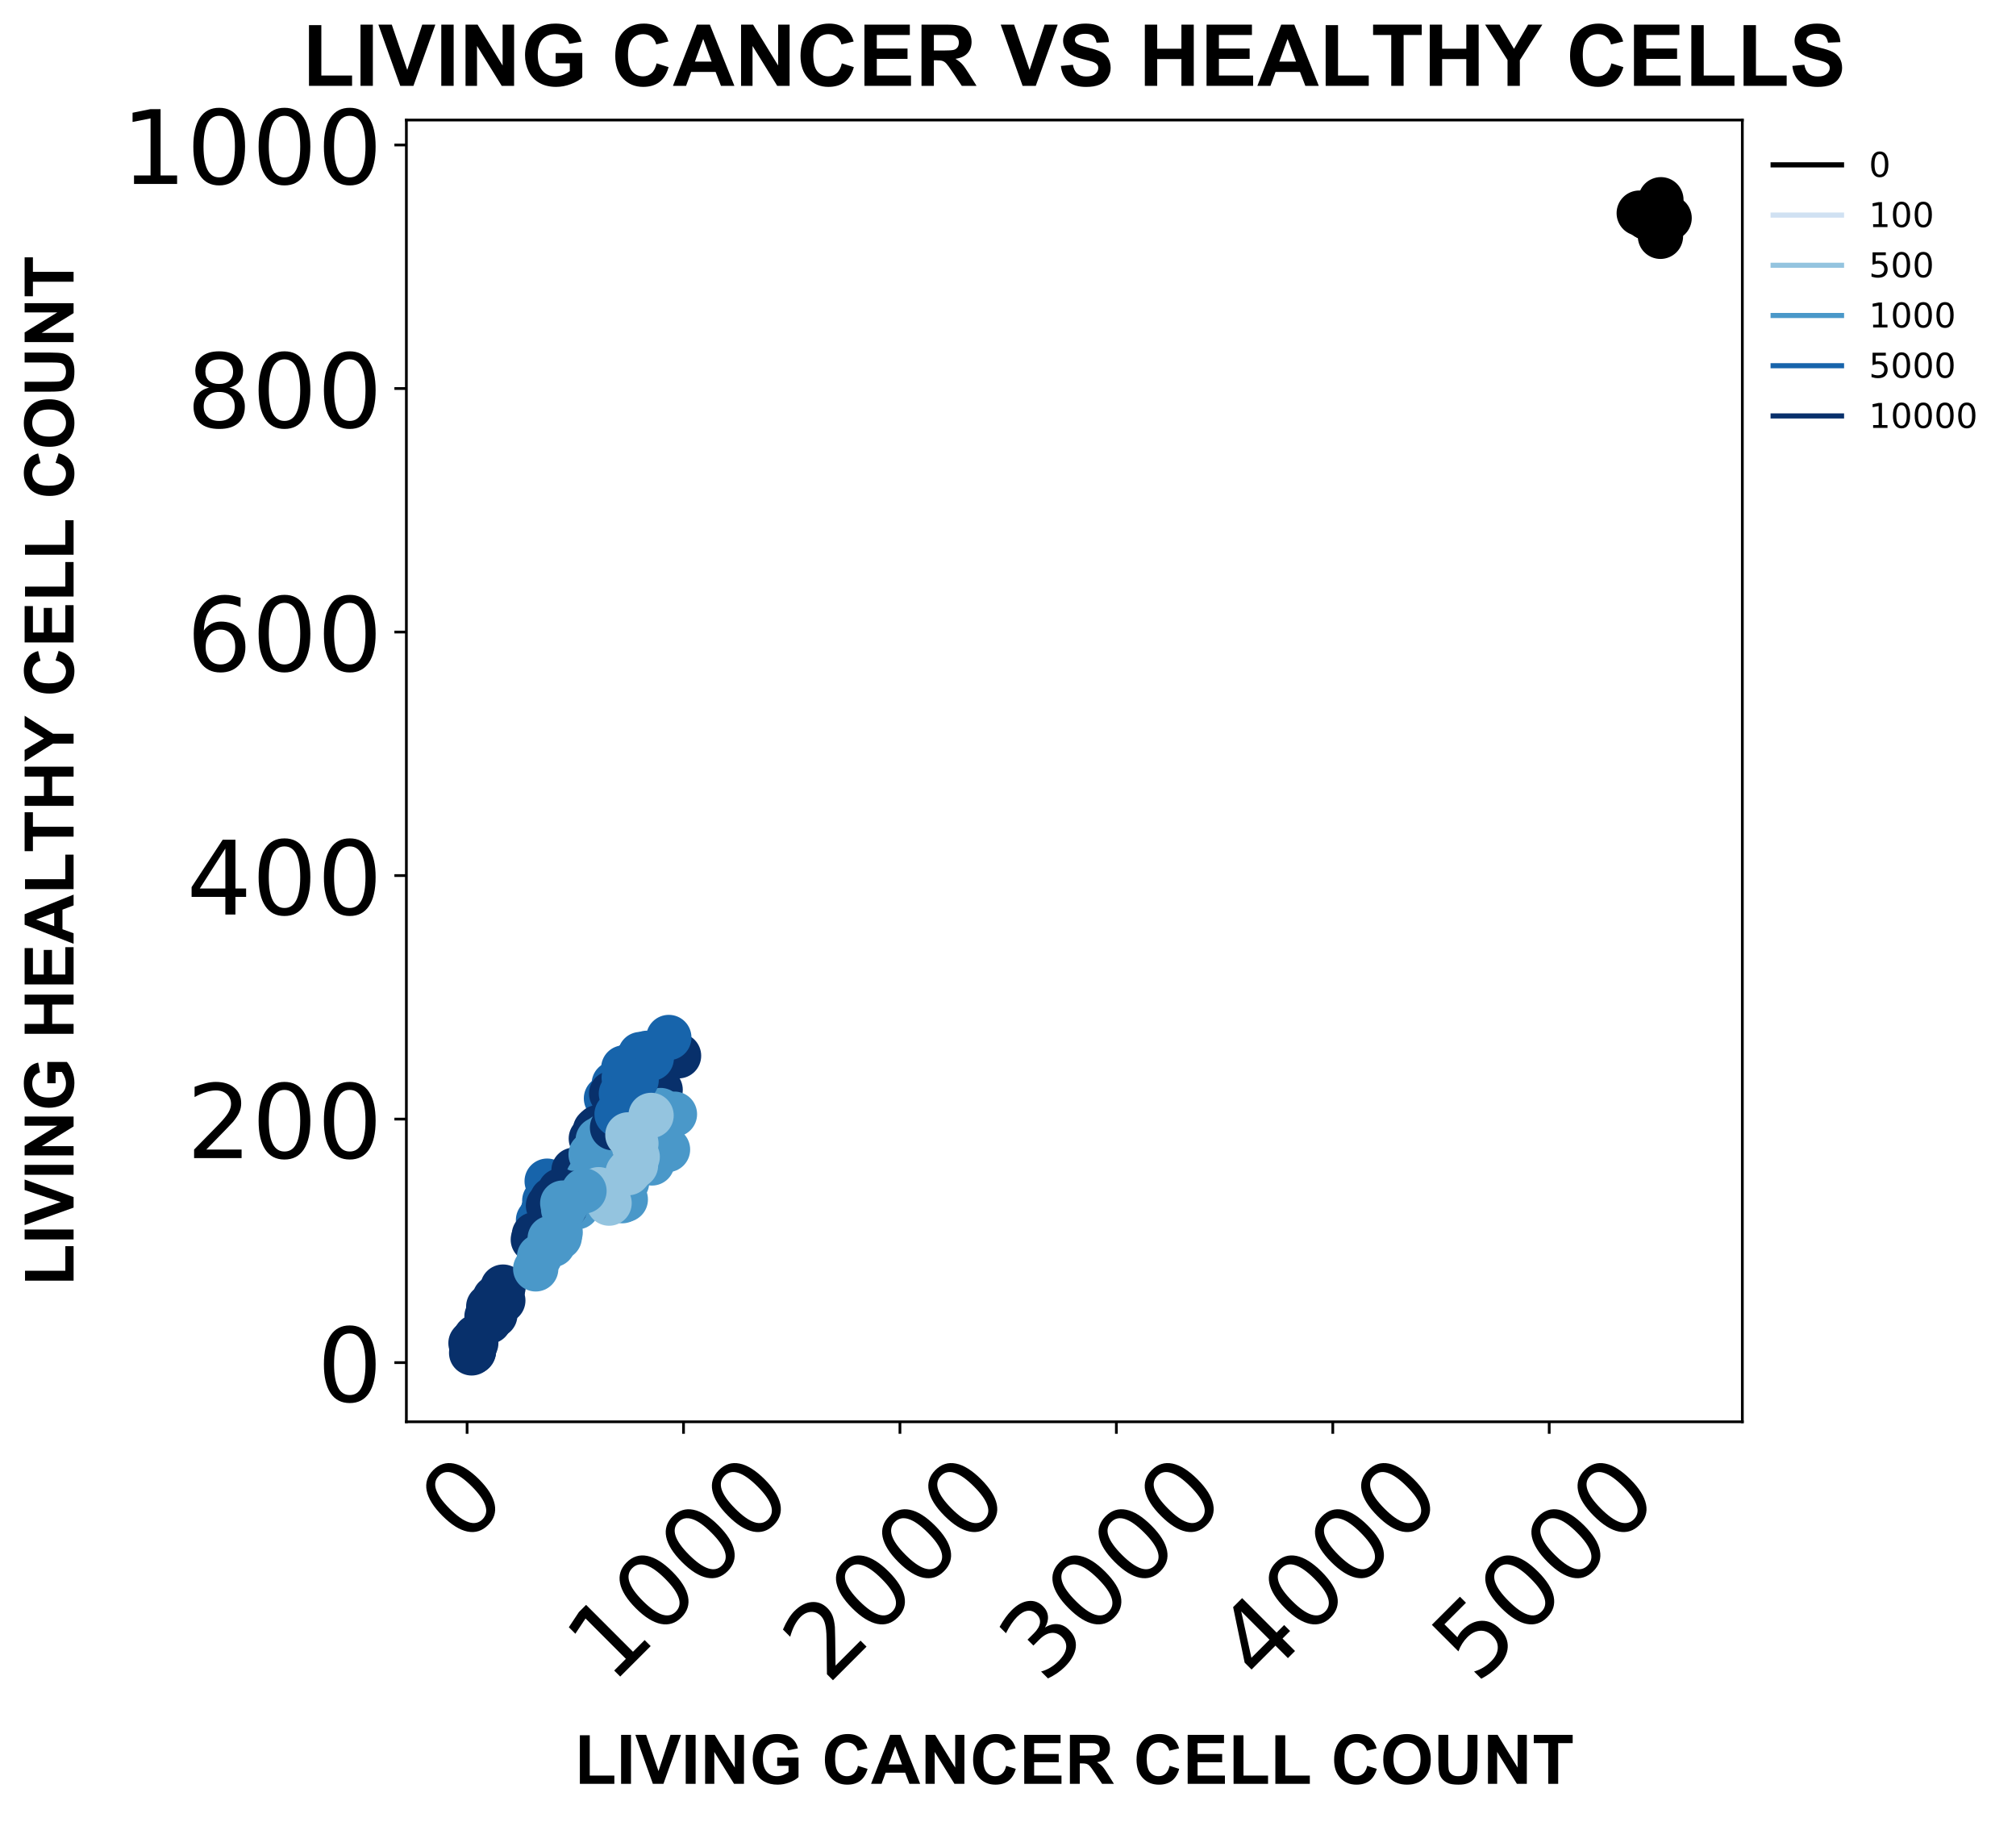 <?xml version="1.0" encoding="utf-8" standalone="no"?>
<!DOCTYPE svg PUBLIC "-//W3C//DTD SVG 1.1//EN"
  "http://www.w3.org/Graphics/SVG/1.1/DTD/svg11.dtd">
<!-- Created with matplotlib (https://matplotlib.org/) -->
<svg height="532.595pt" version="1.1" viewBox="0 0 589.425 532.595" width="589.425pt" xmlns="http://www.w3.org/2000/svg" xmlns:xlink="http://www.w3.org/1999/xlink">
 <defs>
  <style type="text/css">
*{stroke-linecap:butt;stroke-linejoin:round;}
  </style>
 </defs>
 <g id="figure_1">
  <g id="patch_1">
   <path d="M 0 532.595 
L 589.425 532.595 
L 589.425 0 
L 0 0 
z
" style="fill:#ffffff;"/>
  </g>
  <g id="axes_1">
   <g id="patch_2">
    <path d="M 118.812 415.615 
L 509.413 415.615 
L 509.413 35.095 
L 118.812 35.095 
z
" style="fill:#ffffff;"/>
   </g>
   <g id="PathCollection_1">
    <defs>
     <path d="M 0 6.124 
C 1.624 6.124 3.182 5.478 4.33 4.33 
C 5.478 3.182 6.124 1.624 6.124 0 
C 6.124 -1.624 5.478 -3.182 4.33 -4.33 
C 3.182 -5.478 1.624 -6.124 0 -6.124 
C -1.624 -6.124 -3.182 -5.478 -4.33 -4.33 
C -5.478 -3.182 -6.124 -1.624 -6.124 0 
C -6.124 1.624 -5.478 3.182 -4.33 4.33 
C -3.182 5.478 -1.624 6.124 0 6.124 
z
" id="mf0377bbc6d" style="stroke:#08306b;"/>
    </defs>
    <g clip-path="url(#pf1a3a6943f)">
     <use style="fill:#08306b;stroke:#08306b;" x="139.098" xlink:href="#mf0377bbc6d" y="392.623"/>
    </g>
   </g>
   <g id="PathCollection_2">
    <g clip-path="url(#pf1a3a6943f)">
     <use style="fill:#08306b;stroke:#08306b;" x="138.465" xlink:href="#mf0377bbc6d" y="394.403"/>
    </g>
   </g>
   <g id="PathCollection_3">
    <g clip-path="url(#pf1a3a6943f)">
     <use style="fill:#08306b;stroke:#08306b;" x="138.086" xlink:href="#mf0377bbc6d" y="394.047"/>
    </g>
   </g>
   <g id="PathCollection_4">
    <g clip-path="url(#pf1a3a6943f)">
     <use style="fill:#08306b;stroke:#08306b;" x="138.402" xlink:href="#mf0377bbc6d" y="395.115"/>
    </g>
   </g>
   <g id="PathCollection_5">
    <g clip-path="url(#pf1a3a6943f)">
     <use style="fill:#08306b;stroke:#08306b;" x="139.161" xlink:href="#mf0377bbc6d" y="390.843"/>
    </g>
   </g>
   <g id="PathCollection_6">
    <g clip-path="url(#pf1a3a6943f)">
     <use style="fill:#08306b;stroke:#08306b;" x="137.896" xlink:href="#mf0377bbc6d" y="395.471"/>
    </g>
   </g>
   <g id="PathCollection_7">
    <g clip-path="url(#pf1a3a6943f)">
     <use style="fill:#08306b;stroke:#08306b;" x="137.706" xlink:href="#mf0377bbc6d" y="392.623"/>
    </g>
   </g>
   <g id="PathCollection_8">
    <g clip-path="url(#pf1a3a6943f)">
     <use style="fill:#08306b;stroke:#08306b;" x="138.402" xlink:href="#mf0377bbc6d" y="391.911"/>
    </g>
   </g>
   <g id="PathCollection_9">
    <g clip-path="url(#pf1a3a6943f)">
     <use style="fill:#08306b;stroke:#08306b;" x="138.212" xlink:href="#mf0377bbc6d" y="395.115"/>
    </g>
   </g>
   <g id="PathCollection_10">
    <g clip-path="url(#pf1a3a6943f)">
     <use style="fill:#08306b;stroke:#08306b;" x="138.465" xlink:href="#mf0377bbc6d" y="394.759"/>
    </g>
   </g>
   <g id="PathCollection_11">
    <defs>
     <path d="M 0 6.124 
C 1.624 6.124 3.182 5.478 4.33 4.33 
C 5.478 3.182 6.124 1.624 6.124 0 
C 6.124 -1.624 5.478 -3.182 4.33 -4.33 
C 3.182 -5.478 1.624 -6.124 0 -6.124 
C -1.624 -6.124 -3.182 -5.478 -4.33 -4.33 
C -5.478 -3.182 -6.124 -1.624 -6.124 0 
C -6.124 1.624 -5.478 3.182 -4.33 4.33 
C -3.182 5.478 -1.624 6.124 0 6.124 
z
" id="m7544ec2f16" style="stroke:#1764ab;"/>
    </defs>
    <g clip-path="url(#pf1a3a6943f)">
     <use style="fill:#1764ab;stroke:#1764ab;" x="159.473" xlink:href="#m7544ec2f16" y="358.809"/>
    </g>
   </g>
   <g id="PathCollection_12">
    <g clip-path="url(#pf1a3a6943f)">
     <use style="fill:#1764ab;stroke:#1764ab;" x="158.65" xlink:href="#m7544ec2f16" y="354.537"/>
    </g>
   </g>
   <g id="PathCollection_13">
    <g clip-path="url(#pf1a3a6943f)">
     <use style="fill:#1764ab;stroke:#1764ab;" x="159.03" xlink:href="#m7544ec2f16" y="353.47"/>
    </g>
   </g>
   <g id="PathCollection_14">
    <g clip-path="url(#pf1a3a6943f)">
     <use style="fill:#1764ab;stroke:#1764ab;" x="161.118" xlink:href="#m7544ec2f16" y="346.707"/>
    </g>
   </g>
   <g id="PathCollection_15">
    <g clip-path="url(#pf1a3a6943f)">
     <use style="fill:#1764ab;stroke:#1764ab;" x="159.979" xlink:href="#m7544ec2f16" y="345.283"/>
    </g>
   </g>
   <g id="PathCollection_16">
    <g clip-path="url(#pf1a3a6943f)">
     <use style="fill:#1764ab;stroke:#1764ab;" x="158.081" xlink:href="#m7544ec2f16" y="358.453"/>
    </g>
   </g>
   <g id="PathCollection_17">
    <g clip-path="url(#pf1a3a6943f)">
     <use style="fill:#1764ab;stroke:#1764ab;" x="157.448" xlink:href="#m7544ec2f16" y="356.673"/>
    </g>
   </g>
   <g id="PathCollection_18">
    <g clip-path="url(#pf1a3a6943f)">
     <use style="fill:#1764ab;stroke:#1764ab;" x="160.802" xlink:href="#m7544ec2f16" y="351.334"/>
    </g>
   </g>
   <g id="PathCollection_19">
    <g clip-path="url(#pf1a3a6943f)">
     <use style="fill:#1764ab;stroke:#1764ab;" x="159.283" xlink:href="#m7544ec2f16" y="350.978"/>
    </g>
   </g>
   <g id="PathCollection_20">
    <g clip-path="url(#pf1a3a6943f)">
     <use style="fill:#1764ab;stroke:#1764ab;" x="158.334" xlink:href="#m7544ec2f16" y="355.605"/>
    </g>
   </g>
   <g id="PathCollection_21">
    <g clip-path="url(#pf1a3a6943f)">
     <use style="fill:#08306b;stroke:#08306b;" x="143.527" xlink:href="#mf0377bbc6d" y="384.792"/>
    </g>
   </g>
   <g id="PathCollection_22">
    <g clip-path="url(#pf1a3a6943f)">
     <use style="fill:#08306b;stroke:#08306b;" x="147.071" xlink:href="#mf0377bbc6d" y="376.25"/>
    </g>
   </g>
   <g id="PathCollection_23">
    <g clip-path="url(#pf1a3a6943f)">
     <use style="fill:#08306b;stroke:#08306b;" x="143.274" xlink:href="#mf0377bbc6d" y="384.081"/>
    </g>
   </g>
   <g id="PathCollection_24">
    <g clip-path="url(#pf1a3a6943f)">
     <use style="fill:#08306b;stroke:#08306b;" x="146.565" xlink:href="#mf0377bbc6d" y="380.165"/>
    </g>
   </g>
   <g id="PathCollection_25">
    <g clip-path="url(#pf1a3a6943f)">
     <use style="fill:#08306b;stroke:#08306b;" x="143.401" xlink:href="#mf0377bbc6d" y="381.945"/>
    </g>
   </g>
   <g id="PathCollection_26">
    <g clip-path="url(#pf1a3a6943f)">
     <use style="fill:#08306b;stroke:#08306b;" x="144.666" xlink:href="#mf0377bbc6d" y="381.233"/>
    </g>
   </g>
   <g id="PathCollection_27">
    <g clip-path="url(#pf1a3a6943f)">
     <use style="fill:#08306b;stroke:#08306b;" x="143.907" xlink:href="#mf0377bbc6d" y="381.589"/>
    </g>
   </g>
   <g id="PathCollection_28">
    <g clip-path="url(#pf1a3a6943f)">
     <use style="fill:#08306b;stroke:#08306b;" x="142.895" xlink:href="#mf0377bbc6d" y="381.945"/>
    </g>
   </g>
   <g id="PathCollection_29">
    <g clip-path="url(#pf1a3a6943f)">
     <use style="fill:#08306b;stroke:#08306b;" x="145.046" xlink:href="#mf0377bbc6d" y="382.657"/>
    </g>
   </g>
   <g id="PathCollection_30">
    <g clip-path="url(#pf1a3a6943f)">
     <use style="fill:#08306b;stroke:#08306b;" x="142.388" xlink:href="#mf0377bbc6d" y="384.792"/>
    </g>
   </g>
   <g id="PathCollection_31">
    <g clip-path="url(#pf1a3a6943f)">
     <use style="fill:#1764ab;stroke:#1764ab;" x="189.719" xlink:href="#m7544ec2f16" y="310.401"/>
    </g>
   </g>
   <g id="PathCollection_32">
    <g clip-path="url(#pf1a3a6943f)">
     <use style="fill:#1764ab;stroke:#1764ab;" x="189.15" xlink:href="#m7544ec2f16" y="307.909"/>
    </g>
   </g>
   <g id="PathCollection_33">
    <g clip-path="url(#pf1a3a6943f)">
     <use style="fill:#1764ab;stroke:#1764ab;" x="182.379" xlink:href="#m7544ec2f16" y="312.18"/>
    </g>
   </g>
   <g id="PathCollection_34">
    <g clip-path="url(#pf1a3a6943f)">
     <use style="fill:#1764ab;stroke:#1764ab;" x="184.277" xlink:href="#m7544ec2f16" y="322.503"/>
    </g>
   </g>
   <g id="PathCollection_35">
    <g clip-path="url(#pf1a3a6943f)">
     <use style="fill:#1764ab;stroke:#1764ab;" x="177.317" xlink:href="#m7544ec2f16" y="321.079"/>
    </g>
   </g>
   <g id="PathCollection_36">
    <g clip-path="url(#pf1a3a6943f)">
     <use style="fill:#1764ab;stroke:#1764ab;" x="180.86" xlink:href="#m7544ec2f16" y="322.859"/>
    </g>
   </g>
   <g id="PathCollection_37">
    <g clip-path="url(#pf1a3a6943f)">
     <use style="fill:#1764ab;stroke:#1764ab;" x="186.112" xlink:href="#m7544ec2f16" y="318.943"/>
    </g>
   </g>
   <g id="PathCollection_38">
    <g clip-path="url(#pf1a3a6943f)">
     <use style="fill:#1764ab;stroke:#1764ab;" x="184.91" xlink:href="#m7544ec2f16" y="311.113"/>
    </g>
   </g>
   <g id="PathCollection_39">
    <g clip-path="url(#pf1a3a6943f)">
     <use style="fill:#1764ab;stroke:#1764ab;" x="179.595" xlink:href="#m7544ec2f16" y="316.808"/>
    </g>
   </g>
   <g id="PathCollection_40">
    <g clip-path="url(#pf1a3a6943f)">
     <use style="fill:#1764ab;stroke:#1764ab;" x="188.58" xlink:href="#m7544ec2f16" y="312.18"/>
    </g>
   </g>
   <g id="PathCollection_41">
    <defs>
     <path d="M 0 6.124 
C 1.624 6.124 3.182 5.478 4.33 4.33 
C 5.478 3.182 6.124 1.624 6.124 0 
C 6.124 -1.624 5.478 -3.182 4.33 -4.33 
C 3.182 -5.478 1.624 -6.124 0 -6.124 
C -1.624 -6.124 -3.182 -5.478 -4.33 -4.33 
C -5.478 -3.182 -6.124 -1.624 -6.124 0 
C -6.124 1.624 -5.478 3.182 -4.33 4.33 
C -3.182 5.478 -1.624 6.124 0 6.124 
z
" id="m3b7aa96779" style="stroke:#94c4df;"/>
    </defs>
    <g clip-path="url(#pf1a3a6943f)">
     <use style="fill:#94c4df;stroke:#94c4df;" x="182.822" xlink:href="#m3b7aa96779" y="334.249"/>
    </g>
   </g>
   <g id="PathCollection_42">
    <g clip-path="url(#pf1a3a6943f)">
     <use style="fill:#94c4df;stroke:#94c4df;" x="181.873" xlink:href="#m3b7aa96779" y="336.74"/>
    </g>
   </g>
   <g id="PathCollection_43">
    <g clip-path="url(#pf1a3a6943f)">
     <use style="fill:#94c4df;stroke:#94c4df;" x="178.772" xlink:href="#m3b7aa96779" y="328.554"/>
    </g>
   </g>
   <g id="PathCollection_44">
    <g clip-path="url(#pf1a3a6943f)">
     <use style="fill:#94c4df;stroke:#94c4df;" x="173.963" xlink:href="#m3b7aa96779" y="343.147"/>
    </g>
   </g>
   <g id="PathCollection_45">
    <g clip-path="url(#pf1a3a6943f)">
     <use style="fill:#94c4df;stroke:#94c4df;" x="181.809" xlink:href="#m3b7aa96779" y="329.266"/>
    </g>
   </g>
   <g id="PathCollection_46">
    <g clip-path="url(#pf1a3a6943f)">
     <use style="fill:#94c4df;stroke:#94c4df;" x="174.533" xlink:href="#m3b7aa96779" y="343.859"/>
    </g>
   </g>
   <g id="PathCollection_47">
    <g clip-path="url(#pf1a3a6943f)">
     <use style="fill:#94c4df;stroke:#94c4df;" x="182.506" xlink:href="#m3b7aa96779" y="336.384"/>
    </g>
   </g>
   <g id="PathCollection_48">
    <g clip-path="url(#pf1a3a6943f)">
     <use style="fill:#94c4df;stroke:#94c4df;" x="181.809" xlink:href="#m3b7aa96779" y="338.52"/>
    </g>
   </g>
   <g id="PathCollection_49">
    <g clip-path="url(#pf1a3a6943f)">
     <use style="fill:#94c4df;stroke:#94c4df;" x="175.862" xlink:href="#m3b7aa96779" y="335.673"/>
    </g>
   </g>
   <g id="PathCollection_50">
    <g clip-path="url(#pf1a3a6943f)">
     <use style="fill:#94c4df;stroke:#94c4df;" x="182.189" xlink:href="#m3b7aa96779" y="325.35"/>
    </g>
   </g>
   <g id="PathCollection_51">
    <g clip-path="url(#pf1a3a6943f)">
     <use style="fill:#08306b;stroke:#08306b;" x="179.152" xlink:href="#mf0377bbc6d" y="327.486"/>
    </g>
   </g>
   <g id="PathCollection_52">
    <g clip-path="url(#pf1a3a6943f)">
     <use style="fill:#08306b;stroke:#08306b;" x="178.836" xlink:href="#mf0377bbc6d" y="319.655"/>
    </g>
   </g>
   <g id="PathCollection_53">
    <g clip-path="url(#pf1a3a6943f)">
     <use style="fill:#08306b;stroke:#08306b;" x="175.545" xlink:href="#mf0377bbc6d" y="336.384"/>
    </g>
   </g>
   <g id="PathCollection_54">
    <g clip-path="url(#pf1a3a6943f)">
     <use style="fill:#08306b;stroke:#08306b;" x="174.09" xlink:href="#mf0377bbc6d" y="330.333"/>
    </g>
   </g>
   <g id="PathCollection_55">
    <g clip-path="url(#pf1a3a6943f)">
     <use style="fill:#08306b;stroke:#08306b;" x="174.849" xlink:href="#mf0377bbc6d" y="329.622"/>
    </g>
   </g>
   <g id="PathCollection_56">
    <g clip-path="url(#pf1a3a6943f)">
     <use style="fill:#08306b;stroke:#08306b;" x="179.848" xlink:href="#mf0377bbc6d" y="323.571"/>
    </g>
   </g>
   <g id="PathCollection_57">
    <g clip-path="url(#pf1a3a6943f)">
     <use style="fill:#08306b;stroke:#08306b;" x="174.976" xlink:href="#mf0377bbc6d" y="333.893"/>
    </g>
   </g>
   <g id="PathCollection_58">
    <g clip-path="url(#pf1a3a6943f)">
     <use style="fill:#08306b;stroke:#08306b;" x="174.469" xlink:href="#mf0377bbc6d" y="336.028"/>
    </g>
   </g>
   <g id="PathCollection_59">
    <g clip-path="url(#pf1a3a6943f)">
     <use style="fill:#08306b;stroke:#08306b;" x="167.825" xlink:href="#mf0377bbc6d" y="342.079"/>
    </g>
   </g>
   <g id="PathCollection_60">
    <g clip-path="url(#pf1a3a6943f)">
     <use style="fill:#08306b;stroke:#08306b;" x="172.888" xlink:href="#mf0377bbc6d" y="332.825"/>
    </g>
   </g>
   <g id="PathCollection_61">
    <defs>
     <path d="M 0 6.124 
C 1.624 6.124 3.182 5.478 4.33 4.33 
C 5.478 3.182 6.124 1.624 6.124 0 
C 6.124 -1.624 5.478 -3.182 4.33 -4.33 
C 3.182 -5.478 1.624 -6.124 0 -6.124 
C -1.624 -6.124 -3.182 -5.478 -4.33 -4.33 
C -5.478 -3.182 -6.124 -1.624 -6.124 0 
C -6.124 1.624 -5.478 3.182 -4.33 4.33 
C -3.182 5.478 -1.624 6.124 0 6.124 
z
" id="ma06ad18a20" style="stroke:#4a98c9;"/>
    </defs>
    <g clip-path="url(#pf1a3a6943f)">
     <use style="fill:#4a98c9;stroke:#4a98c9;" x="178.139" xlink:href="#ma06ad18a20" y="340.656"/>
    </g>
   </g>
   <g id="PathCollection_62">
    <g clip-path="url(#pf1a3a6943f)">
     <use style="fill:#4a98c9;stroke:#4a98c9;" x="172.634" xlink:href="#ma06ad18a20" y="343.503"/>
    </g>
   </g>
   <g id="PathCollection_63">
    <g clip-path="url(#pf1a3a6943f)">
     <use style="fill:#4a98c9;stroke:#4a98c9;" x="172.065" xlink:href="#ma06ad18a20" y="344.215"/>
    </g>
   </g>
   <g id="PathCollection_64">
    <g clip-path="url(#pf1a3a6943f)">
     <use style="fill:#4a98c9;stroke:#4a98c9;" x="176.621" xlink:href="#ma06ad18a20" y="332.113"/>
    </g>
   </g>
   <g id="PathCollection_65">
    <g clip-path="url(#pf1a3a6943f)">
     <use style="fill:#4a98c9;stroke:#4a98c9;" x="168.711" xlink:href="#ma06ad18a20" y="352.758"/>
    </g>
   </g>
   <g id="PathCollection_66">
    <g clip-path="url(#pf1a3a6943f)">
     <use style="fill:#4a98c9;stroke:#4a98c9;" x="176.431" xlink:href="#ma06ad18a20" y="336.028"/>
    </g>
   </g>
   <g id="PathCollection_67">
    <g clip-path="url(#pf1a3a6943f)">
     <use style="fill:#4a98c9;stroke:#4a98c9;" x="174.912" xlink:href="#ma06ad18a20" y="333.181"/>
    </g>
   </g>
   <g id="PathCollection_68">
    <g clip-path="url(#pf1a3a6943f)">
     <use style="fill:#4a98c9;stroke:#4a98c9;" x="177.38" xlink:href="#ma06ad18a20" y="336.028"/>
    </g>
   </g>
   <g id="PathCollection_69">
    <g clip-path="url(#pf1a3a6943f)">
     <use style="fill:#4a98c9;stroke:#4a98c9;" x="172.824" xlink:href="#ma06ad18a20" y="337.452"/>
    </g>
   </g>
   <g id="PathCollection_70">
    <g clip-path="url(#pf1a3a6943f)">
     <use style="fill:#4a98c9;stroke:#4a98c9;" x="166.75" xlink:href="#ma06ad18a20" y="352.402"/>
    </g>
   </g>
   <g id="PathCollection_71">
    <g clip-path="url(#pf1a3a6943f)">
     <use style="fill:#08306b;stroke:#08306b;" x="189.15" xlink:href="#mf0377bbc6d" y="320.723"/>
    </g>
   </g>
   <g id="PathCollection_72">
    <g clip-path="url(#pf1a3a6943f)">
     <use style="fill:#08306b;stroke:#08306b;" x="184.594" xlink:href="#mf0377bbc6d" y="326.062"/>
    </g>
   </g>
   <g id="PathCollection_73">
    <g clip-path="url(#pf1a3a6943f)">
     <use style="fill:#08306b;stroke:#08306b;" x="185.859" xlink:href="#mf0377bbc6d" y="337.808"/>
    </g>
   </g>
   <g id="PathCollection_74">
    <g clip-path="url(#pf1a3a6943f)">
     <use style="fill:#08306b;stroke:#08306b;" x="189.846" xlink:href="#mf0377bbc6d" y="334.961"/>
    </g>
   </g>
   <g id="PathCollection_75">
    <g clip-path="url(#pf1a3a6943f)">
     <use style="fill:#08306b;stroke:#08306b;" x="182.379" xlink:href="#mf0377bbc6d" y="330.689"/>
    </g>
   </g>
   <g id="PathCollection_76">
    <g clip-path="url(#pf1a3a6943f)">
     <use style="fill:#08306b;stroke:#08306b;" x="198.388" xlink:href="#mf0377bbc6d" y="308.621"/>
    </g>
   </g>
   <g id="PathCollection_77">
    <g clip-path="url(#pf1a3a6943f)">
     <use style="fill:#08306b;stroke:#08306b;" x="193.009" xlink:href="#mf0377bbc6d" y="318.587"/>
    </g>
   </g>
   <g id="PathCollection_78">
    <g clip-path="url(#pf1a3a6943f)">
     <use style="fill:#08306b;stroke:#08306b;" x="179.089" xlink:href="#mf0377bbc6d" y="329.622"/>
    </g>
   </g>
   <g id="PathCollection_79">
    <g clip-path="url(#pf1a3a6943f)">
     <use style="fill:#08306b;stroke:#08306b;" x="185.226" xlink:href="#mf0377bbc6d" y="325.706"/>
    </g>
   </g>
   <g id="PathCollection_80">
    <g clip-path="url(#pf1a3a6943f)">
     <use style="fill:#08306b;stroke:#08306b;" x="183.581" xlink:href="#mf0377bbc6d" y="331.045"/>
    </g>
   </g>
   <g id="PathCollection_81">
    <g clip-path="url(#pf1a3a6943f)">
     <use style="fill:#4a98c9;stroke:#4a98c9;" x="191.997" xlink:href="#ma06ad18a20" y="325.706"/>
    </g>
   </g>
   <g id="PathCollection_82">
    <g clip-path="url(#pf1a3a6943f)">
     <use style="fill:#4a98c9;stroke:#4a98c9;" x="193.136" xlink:href="#ma06ad18a20" y="324.638"/>
    </g>
   </g>
   <g id="PathCollection_83">
    <g clip-path="url(#pf1a3a6943f)">
     <use style="fill:#4a98c9;stroke:#4a98c9;" x="197.186" xlink:href="#ma06ad18a20" y="325.706"/>
    </g>
   </g>
   <g id="PathCollection_84">
    <g clip-path="url(#pf1a3a6943f)">
     <use style="fill:#4a98c9;stroke:#4a98c9;" x="190.605" xlink:href="#ma06ad18a20" y="339.944"/>
    </g>
   </g>
   <g id="PathCollection_85">
    <g clip-path="url(#pf1a3a6943f)">
     <use style="fill:#4a98c9;stroke:#4a98c9;" x="183.202" xlink:href="#ma06ad18a20" y="345.639"/>
    </g>
   </g>
   <g id="PathCollection_86">
    <g clip-path="url(#pf1a3a6943f)">
     <use style="fill:#4a98c9;stroke:#4a98c9;" x="195.161" xlink:href="#ma06ad18a20" y="336.028"/>
    </g>
   </g>
   <g id="PathCollection_87">
    <g clip-path="url(#pf1a3a6943f)">
     <use style="fill:#4a98c9;stroke:#4a98c9;" x="182.822" xlink:href="#ma06ad18a20" y="350.622"/>
    </g>
   </g>
   <g id="PathCollection_88">
    <g clip-path="url(#pf1a3a6943f)">
     <use style="fill:#4a98c9;stroke:#4a98c9;" x="181.936" xlink:href="#ma06ad18a20" y="350.978"/>
    </g>
   </g>
   <g id="PathCollection_89">
    <g clip-path="url(#pf1a3a6943f)">
     <use style="fill:#4a98c9;stroke:#4a98c9;" x="187.947" xlink:href="#ma06ad18a20" y="336.74"/>
    </g>
   </g>
   <g id="PathCollection_90">
    <g clip-path="url(#pf1a3a6943f)">
     <use style="fill:#4a98c9;stroke:#4a98c9;" x="187.504" xlink:href="#ma06ad18a20" y="337.808"/>
    </g>
   </g>
   <g id="PathCollection_91">
    <g clip-path="url(#pf1a3a6943f)">
     <use style="fill:#08306b;stroke:#08306b;" x="145.552" xlink:href="#mf0377bbc6d" y="380.877"/>
    </g>
   </g>
   <g id="PathCollection_92">
    <g clip-path="url(#pf1a3a6943f)">
     <use style="fill:#08306b;stroke:#08306b;" x="147.008" xlink:href="#mf0377bbc6d" y="380.165"/>
    </g>
   </g>
   <g id="PathCollection_93">
    <g clip-path="url(#pf1a3a6943f)">
     <use style="fill:#08306b;stroke:#08306b;" x="146.881" xlink:href="#mf0377bbc6d" y="376.962"/>
    </g>
   </g>
   <g id="PathCollection_94">
    <g clip-path="url(#pf1a3a6943f)">
     <use style="fill:#08306b;stroke:#08306b;" x="143.97" xlink:href="#mf0377bbc6d" y="384.081"/>
    </g>
   </g>
   <g id="PathCollection_95">
    <g clip-path="url(#pf1a3a6943f)">
     <use style="fill:#08306b;stroke:#08306b;" x="144.73" xlink:href="#mf0377bbc6d" y="379.453"/>
    </g>
   </g>
   <g id="PathCollection_96">
    <g clip-path="url(#pf1a3a6943f)">
     <use style="fill:#08306b;stroke:#08306b;" x="144.413" xlink:href="#mf0377bbc6d" y="381.589"/>
    </g>
   </g>
   <g id="PathCollection_97">
    <g clip-path="url(#pf1a3a6943f)">
     <use style="fill:#08306b;stroke:#08306b;" x="144.666" xlink:href="#mf0377bbc6d" y="384.436"/>
    </g>
   </g>
   <g id="PathCollection_98">
    <g clip-path="url(#pf1a3a6943f)">
     <use style="fill:#08306b;stroke:#08306b;" x="144.477" xlink:href="#mf0377bbc6d" y="380.877"/>
    </g>
   </g>
   <g id="PathCollection_99">
    <g clip-path="url(#pf1a3a6943f)">
     <use style="fill:#08306b;stroke:#08306b;" x="145.805" xlink:href="#mf0377bbc6d" y="380.165"/>
    </g>
   </g>
   <g id="PathCollection_100">
    <g clip-path="url(#pf1a3a6943f)">
     <use style="fill:#08306b;stroke:#08306b;" x="142.958" xlink:href="#mf0377bbc6d" y="386.216"/>
    </g>
   </g>
   <g id="PathCollection_101">
    <g clip-path="url(#pf1a3a6943f)">
     <use style="fill:#1764ab;stroke:#1764ab;" x="195.54" xlink:href="#m7544ec2f16" y="303.282"/>
    </g>
   </g>
   <g id="PathCollection_102">
    <g clip-path="url(#pf1a3a6943f)">
     <use style="fill:#1764ab;stroke:#1764ab;" x="186.492" xlink:href="#m7544ec2f16" y="309.689"/>
    </g>
   </g>
   <g id="PathCollection_103">
    <g clip-path="url(#pf1a3a6943f)">
     <use style="fill:#1764ab;stroke:#1764ab;" x="187.251" xlink:href="#m7544ec2f16" y="308.265"/>
    </g>
   </g>
   <g id="PathCollection_104">
    <g clip-path="url(#pf1a3a6943f)">
     <use style="fill:#1764ab;stroke:#1764ab;" x="181.683" xlink:href="#m7544ec2f16" y="319.655"/>
    </g>
   </g>
   <g id="PathCollection_105">
    <g clip-path="url(#pf1a3a6943f)">
     <use style="fill:#1764ab;stroke:#1764ab;" x="185.986" xlink:href="#m7544ec2f16" y="315.74"/>
    </g>
   </g>
   <g id="PathCollection_106">
    <g clip-path="url(#pf1a3a6943f)">
     <use style="fill:#1764ab;stroke:#1764ab;" x="182.506" xlink:href="#m7544ec2f16" y="315.028"/>
    </g>
   </g>
   <g id="PathCollection_107">
    <g clip-path="url(#pf1a3a6943f)">
     <use style="fill:#1764ab;stroke:#1764ab;" x="190.415" xlink:href="#m7544ec2f16" y="309.333"/>
    </g>
   </g>
   <g id="PathCollection_108">
    <g clip-path="url(#pf1a3a6943f)">
     <use style="fill:#1764ab;stroke:#1764ab;" x="180.417" xlink:href="#m7544ec2f16" y="325.706"/>
    </g>
   </g>
   <g id="PathCollection_109">
    <g clip-path="url(#pf1a3a6943f)">
     <use style="fill:#1764ab;stroke:#1764ab;" x="183.391" xlink:href="#m7544ec2f16" y="315.74"/>
    </g>
   </g>
   <g id="PathCollection_110">
    <g clip-path="url(#pf1a3a6943f)">
     <use style="fill:#1764ab;stroke:#1764ab;" x="185.226" xlink:href="#m7544ec2f16" y="316.096"/>
    </g>
   </g>
   <g id="PathCollection_111">
    <g clip-path="url(#pf1a3a6943f)">
     <use style="fill:#94c4df;stroke:#94c4df;" x="185.796" xlink:href="#m3b7aa96779" y="340.656"/>
    </g>
   </g>
   <g id="PathCollection_112">
    <g clip-path="url(#pf1a3a6943f)">
     <use style="fill:#94c4df;stroke:#94c4df;" x="183.581" xlink:href="#m3b7aa96779" y="331.757"/>
    </g>
   </g>
   <g id="PathCollection_113">
    <g clip-path="url(#pf1a3a6943f)">
     <use style="fill:#94c4df;stroke:#94c4df;" x="186.302" xlink:href="#m3b7aa96779" y="338.164"/>
    </g>
   </g>
   <g id="PathCollection_114">
    <g clip-path="url(#pf1a3a6943f)">
     <use style="fill:#94c4df;stroke:#94c4df;" x="185.606" xlink:href="#m3b7aa96779" y="335.673"/>
    </g>
   </g>
   <g id="PathCollection_115">
    <g clip-path="url(#pf1a3a6943f)">
     <use style="fill:#94c4df;stroke:#94c4df;" x="183.644" xlink:href="#m3b7aa96779" y="342.791"/>
    </g>
   </g>
   <g id="PathCollection_116">
    <g clip-path="url(#pf1a3a6943f)">
     <use style="fill:#94c4df;stroke:#94c4df;" x="178.076" xlink:href="#m3b7aa96779" y="351.69"/>
    </g>
   </g>
   <g id="PathCollection_117">
    <g clip-path="url(#pf1a3a6943f)">
     <use style="fill:#94c4df;stroke:#94c4df;" x="185.922" xlink:href="#m3b7aa96779" y="334.249"/>
    </g>
   </g>
   <g id="PathCollection_118">
    <g clip-path="url(#pf1a3a6943f)">
     <use style="fill:#94c4df;stroke:#94c4df;" x="175.039" xlink:href="#m3b7aa96779" y="347.775"/>
    </g>
   </g>
   <g id="PathCollection_119">
    <g clip-path="url(#pf1a3a6943f)">
     <use style="fill:#94c4df;stroke:#94c4df;" x="190.352" xlink:href="#m3b7aa96779" y="326.062"/>
    </g>
   </g>
   <g id="PathCollection_120">
    <g clip-path="url(#pf1a3a6943f)">
     <use style="fill:#94c4df;stroke:#94c4df;" x="184.53" xlink:href="#m3b7aa96779" y="341.724"/>
    </g>
   </g>
   <g id="PathCollection_121">
    <g clip-path="url(#pf1a3a6943f)">
     <use style="fill:#08306b;stroke:#08306b;" x="167.129" xlink:href="#mf0377bbc6d" y="348.842"/>
    </g>
   </g>
   <g id="PathCollection_122">
    <g clip-path="url(#pf1a3a6943f)">
     <use style="fill:#08306b;stroke:#08306b;" x="165.231" xlink:href="#mf0377bbc6d" y="352.758"/>
    </g>
   </g>
   <g id="PathCollection_123">
    <g clip-path="url(#pf1a3a6943f)">
     <use style="fill:#08306b;stroke:#08306b;" x="163.776" xlink:href="#mf0377bbc6d" y="348.13"/>
    </g>
   </g>
   <g id="PathCollection_124">
    <g clip-path="url(#pf1a3a6943f)">
     <use style="fill:#08306b;stroke:#08306b;" x="161.498" xlink:href="#mf0377bbc6d" y="350.622"/>
    </g>
   </g>
   <g id="PathCollection_125">
    <g clip-path="url(#pf1a3a6943f)">
     <use style="fill:#08306b;stroke:#08306b;" x="164.535" xlink:href="#mf0377bbc6d" y="349.198"/>
    </g>
   </g>
   <g id="PathCollection_126">
    <g clip-path="url(#pf1a3a6943f)">
     <use style="fill:#08306b;stroke:#08306b;" x="160.169" xlink:href="#mf0377bbc6d" y="358.097"/>
    </g>
   </g>
   <g id="PathCollection_127">
    <g clip-path="url(#pf1a3a6943f)">
     <use style="fill:#08306b;stroke:#08306b;" x="160.359" xlink:href="#mf0377bbc6d" y="352.402"/>
    </g>
   </g>
   <g id="PathCollection_128">
    <g clip-path="url(#pf1a3a6943f)">
     <use style="fill:#08306b;stroke:#08306b;" x="155.93" xlink:href="#mf0377bbc6d" y="362.368"/>
    </g>
   </g>
   <g id="PathCollection_129">
    <g clip-path="url(#pf1a3a6943f)">
     <use style="fill:#08306b;stroke:#08306b;" x="164.092" xlink:href="#mf0377bbc6d" y="351.69"/>
    </g>
   </g>
   <g id="PathCollection_130">
    <g clip-path="url(#pf1a3a6943f)">
     <use style="fill:#08306b;stroke:#08306b;" x="156.246" xlink:href="#mf0377bbc6d" y="360.944"/>
    </g>
   </g>
   <g id="PathCollection_131">
    <g clip-path="url(#pf1a3a6943f)">
     <use style="fill:#4a98c9;stroke:#4a98c9;" x="165.801" xlink:href="#ma06ad18a20" y="351.69"/>
    </g>
   </g>
   <g id="PathCollection_132">
    <g clip-path="url(#pf1a3a6943f)">
     <use style="fill:#4a98c9;stroke:#4a98c9;" x="160.865" xlink:href="#ma06ad18a20" y="362.012"/>
    </g>
   </g>
   <g id="PathCollection_133">
    <g clip-path="url(#pf1a3a6943f)">
     <use style="fill:#4a98c9;stroke:#4a98c9;" x="170.736" xlink:href="#ma06ad18a20" y="348.13"/>
    </g>
   </g>
   <g id="PathCollection_134">
    <g clip-path="url(#pf1a3a6943f)">
     <use style="fill:#4a98c9;stroke:#4a98c9;" x="164.788" xlink:href="#ma06ad18a20" y="353.47"/>
    </g>
   </g>
   <g id="PathCollection_135">
    <g clip-path="url(#pf1a3a6943f)">
     <use style="fill:#4a98c9;stroke:#4a98c9;" x="163.523" xlink:href="#ma06ad18a20" y="361.656"/>
    </g>
   </g>
   <g id="PathCollection_136">
    <g clip-path="url(#pf1a3a6943f)">
     <use style="fill:#4a98c9;stroke:#4a98c9;" x="163.776" xlink:href="#ma06ad18a20" y="360.232"/>
    </g>
   </g>
   <g id="PathCollection_137">
    <g clip-path="url(#pf1a3a6943f)">
     <use style="fill:#4a98c9;stroke:#4a98c9;" x="164.535" xlink:href="#ma06ad18a20" y="351.69"/>
    </g>
   </g>
   <g id="PathCollection_138">
    <g clip-path="url(#pf1a3a6943f)">
     <use style="fill:#4a98c9;stroke:#4a98c9;" x="161.624" xlink:href="#ma06ad18a20" y="363.792"/>
    </g>
   </g>
   <g id="PathCollection_139">
    <g clip-path="url(#pf1a3a6943f)">
     <use style="fill:#4a98c9;stroke:#4a98c9;" x="156.626" xlink:href="#ma06ad18a20" y="370.911"/>
    </g>
   </g>
   <g id="PathCollection_140">
    <g clip-path="url(#pf1a3a6943f)">
     <use style="fill:#4a98c9;stroke:#4a98c9;" x="157.765" xlink:href="#ma06ad18a20" y="367.351"/>
    </g>
   </g>
   <g id="PathCollection_141">
    <defs>
     <path d="M 0 6.124 
C 1.624 6.124 3.182 5.478 4.33 4.33 
C 5.478 3.182 6.124 1.624 6.124 0 
C 6.124 -1.624 5.478 -3.182 4.33 -4.33 
C 3.182 -5.478 1.624 -6.124 0 -6.124 
C -1.624 -6.124 -3.182 -5.478 -4.33 -4.33 
C -5.478 -3.182 -6.124 -1.624 -6.124 0 
C -6.124 1.624 -5.478 3.182 -4.33 4.33 
C -3.182 5.478 -1.624 6.124 0 6.124 
z
" id="ma84718d310" style="stroke:#000000;"/>
    </defs>
    <g clip-path="url(#pf1a3a6943f)">
     <use style="stroke:#000000;" x="488.003" xlink:href="#ma84718d310" y="63.734"/>
    </g>
   </g>
   <g id="PathCollection_142">
    <g clip-path="url(#pf1a3a6943f)">
     <use style="stroke:#000000;" x="479.271" xlink:href="#ma84718d310" y="62.31"/>
    </g>
   </g>
   <g id="PathCollection_143">
    <g clip-path="url(#pf1a3a6943f)">
     <use style="stroke:#000000;" x="485.598" xlink:href="#ma84718d310" y="58.394"/>
    </g>
   </g>
   <g id="PathCollection_144">
    <g clip-path="url(#pf1a3a6943f)">
     <use style="stroke:#000000;" x="481.865" xlink:href="#ma84718d310" y="63.734"/>
    </g>
   </g>
   <g id="PathCollection_145">
    <g clip-path="url(#pf1a3a6943f)">
     <use style="stroke:#000000;" x="484.586" xlink:href="#ma84718d310" y="62.666"/>
    </g>
   </g>
   <g id="PathCollection_146">
    <g clip-path="url(#pf1a3a6943f)">
     <use style="stroke:#000000;" x="485.472" xlink:href="#ma84718d310" y="69.073"/>
    </g>
   </g>
   <g id="PathCollection_147">
    <g clip-path="url(#pf1a3a6943f)">
     <use style="stroke:#000000;" x="481.928" xlink:href="#ma84718d310" y="63.022"/>
    </g>
   </g>
   <g id="PathCollection_148">
    <g clip-path="url(#pf1a3a6943f)">
     <use style="stroke:#000000;" x="481.232" xlink:href="#ma84718d310" y="63.378"/>
    </g>
   </g>
   <g id="PathCollection_149">
    <g clip-path="url(#pf1a3a6943f)">
     <use style="stroke:#000000;" x="483.257" xlink:href="#ma84718d310" y="62.31"/>
    </g>
   </g>
   <g id="PathCollection_150">
    <g clip-path="url(#pf1a3a6943f)">
     <use style="stroke:#000000;" x="481.612" xlink:href="#ma84718d310" y="63.022"/>
    </g>
   </g>
   <g id="matplotlib.axis_1">
    <g id="xtick_1">
     <g id="line2d_1">
      <defs>
       <path d="M 0 0 
L 0 3.5 
" id="mfdee1a9fbb" style="stroke:#000000;stroke-width:0.8;"/>
      </defs>
      <g>
       <use style="stroke:#000000;stroke-width:0.8;" x="136.567" xlink:href="#mfdee1a9fbb" y="415.615"/>
      </g>
     </g>
     <g id="text_1">
      <!-- 0 -->
      <defs>
       <path d="M 31.781 66.406 
Q 24.172 66.406 20.328 58.906 
Q 16.5 51.422 16.5 36.375 
Q 16.5 21.391 20.328 13.891 
Q 24.172 6.391 31.781 6.391 
Q 39.453 6.391 43.281 13.891 
Q 47.125 21.391 47.125 36.375 
Q 47.125 51.422 43.281 58.906 
Q 39.453 66.406 31.781 66.406 
z
M 31.781 74.219 
Q 44.047 74.219 50.516 64.516 
Q 56.984 54.828 56.984 36.375 
Q 56.984 17.969 50.516 8.266 
Q 44.047 -1.422 31.781 -1.422 
Q 19.531 -1.422 13.062 8.266 
Q 6.594 17.969 6.594 36.375 
Q 6.594 54.828 13.062 64.516 
Q 19.531 74.219 31.781 74.219 
z
" id="DejaVuSans-48"/>
      </defs>
      <g transform="translate(135.672 452.23)rotate(-45)scale(0.3 -0.3)">
       <use xlink:href="#DejaVuSans-48"/>
      </g>
     </g>
    </g>
    <g id="xtick_2">
     <g id="line2d_2">
      <g>
       <use style="stroke:#000000;stroke-width:0.8;" x="199.843" xlink:href="#mfdee1a9fbb" y="415.615"/>
      </g>
     </g>
     <g id="text_2">
      <!-- 1000 -->
      <defs>
       <path d="M 12.406 8.297 
L 28.516 8.297 
L 28.516 63.922 
L 10.984 60.406 
L 10.984 69.391 
L 28.422 72.906 
L 38.281 72.906 
L 38.281 8.297 
L 54.391 8.297 
L 54.391 0 
L 12.406 0 
z
" id="DejaVuSans-49"/>
      </defs>
      <g transform="translate(178.703 492.721)rotate(-45)scale(0.3 -0.3)">
       <use xlink:href="#DejaVuSans-49"/>
       <use x="63.623" xlink:href="#DejaVuSans-48"/>
       <use x="127.246" xlink:href="#DejaVuSans-48"/>
       <use x="190.869" xlink:href="#DejaVuSans-48"/>
      </g>
     </g>
    </g>
    <g id="xtick_3">
     <g id="line2d_3">
      <g>
       <use style="stroke:#000000;stroke-width:0.8;" x="263.119" xlink:href="#mfdee1a9fbb" y="415.615"/>
      </g>
     </g>
     <g id="text_3">
      <!-- 2000 -->
      <defs>
       <path d="M 19.188 8.297 
L 53.609 8.297 
L 53.609 0 
L 7.328 0 
L 7.328 8.297 
Q 12.938 14.109 22.625 23.891 
Q 32.328 33.688 34.812 36.531 
Q 39.547 41.844 41.422 45.531 
Q 43.312 49.219 43.312 52.781 
Q 43.312 58.594 39.234 62.25 
Q 35.156 65.922 28.609 65.922 
Q 23.969 65.922 18.812 64.312 
Q 13.672 62.703 7.812 59.422 
L 7.812 69.391 
Q 13.766 71.781 18.938 73 
Q 24.125 74.219 28.422 74.219 
Q 39.75 74.219 46.484 68.547 
Q 53.219 62.891 53.219 53.422 
Q 53.219 48.922 51.531 44.891 
Q 49.859 40.875 45.406 35.406 
Q 44.188 33.984 37.641 27.219 
Q 31.109 20.453 19.188 8.297 
z
" id="DejaVuSans-50"/>
      </defs>
      <g transform="translate(241.979 492.721)rotate(-45)scale(0.3 -0.3)">
       <use xlink:href="#DejaVuSans-50"/>
       <use x="63.623" xlink:href="#DejaVuSans-48"/>
       <use x="127.246" xlink:href="#DejaVuSans-48"/>
       <use x="190.869" xlink:href="#DejaVuSans-48"/>
      </g>
     </g>
    </g>
    <g id="xtick_4">
     <g id="line2d_4">
      <g>
       <use style="stroke:#000000;stroke-width:0.8;" x="326.395" xlink:href="#mfdee1a9fbb" y="415.615"/>
      </g>
     </g>
     <g id="text_4">
      <!-- 3000 -->
      <defs>
       <path d="M 40.578 39.312 
Q 47.656 37.797 51.625 33 
Q 55.609 28.219 55.609 21.188 
Q 55.609 10.406 48.188 4.484 
Q 40.766 -1.422 27.094 -1.422 
Q 22.516 -1.422 17.656 -0.516 
Q 12.797 0.391 7.625 2.203 
L 7.625 11.719 
Q 11.719 9.328 16.594 8.109 
Q 21.484 6.891 26.812 6.891 
Q 36.078 6.891 40.938 10.547 
Q 45.797 14.203 45.797 21.188 
Q 45.797 27.641 41.281 31.266 
Q 36.766 34.906 28.719 34.906 
L 20.219 34.906 
L 20.219 43.016 
L 29.109 43.016 
Q 36.375 43.016 40.234 45.922 
Q 44.094 48.828 44.094 54.297 
Q 44.094 59.906 40.109 62.906 
Q 36.141 65.922 28.719 65.922 
Q 24.656 65.922 20.016 65.031 
Q 15.375 64.156 9.812 62.312 
L 9.812 71.094 
Q 15.438 72.656 20.344 73.438 
Q 25.25 74.219 29.594 74.219 
Q 40.828 74.219 47.359 69.109 
Q 53.906 64.016 53.906 55.328 
Q 53.906 49.266 50.438 45.094 
Q 46.969 40.922 40.578 39.312 
z
" id="DejaVuSans-51"/>
      </defs>
      <g transform="translate(305.255 492.721)rotate(-45)scale(0.3 -0.3)">
       <use xlink:href="#DejaVuSans-51"/>
       <use x="63.623" xlink:href="#DejaVuSans-48"/>
       <use x="127.246" xlink:href="#DejaVuSans-48"/>
       <use x="190.869" xlink:href="#DejaVuSans-48"/>
      </g>
     </g>
    </g>
    <g id="xtick_5">
     <g id="line2d_5">
      <g>
       <use style="stroke:#000000;stroke-width:0.8;" x="389.672" xlink:href="#mfdee1a9fbb" y="415.615"/>
      </g>
     </g>
     <g id="text_5">
      <!-- 4000 -->
      <defs>
       <path d="M 37.797 64.312 
L 12.891 25.391 
L 37.797 25.391 
z
M 35.203 72.906 
L 47.609 72.906 
L 47.609 25.391 
L 58.016 25.391 
L 58.016 17.188 
L 47.609 17.188 
L 47.609 0 
L 37.797 0 
L 37.797 17.188 
L 4.891 17.188 
L 4.891 26.703 
z
" id="DejaVuSans-52"/>
      </defs>
      <g transform="translate(368.531 492.721)rotate(-45)scale(0.3 -0.3)">
       <use xlink:href="#DejaVuSans-52"/>
       <use x="63.623" xlink:href="#DejaVuSans-48"/>
       <use x="127.246" xlink:href="#DejaVuSans-48"/>
       <use x="190.869" xlink:href="#DejaVuSans-48"/>
      </g>
     </g>
    </g>
    <g id="xtick_6">
     <g id="line2d_6">
      <g>
       <use style="stroke:#000000;stroke-width:0.8;" x="452.948" xlink:href="#mfdee1a9fbb" y="415.615"/>
      </g>
     </g>
     <g id="text_6">
      <!-- 5000 -->
      <defs>
       <path d="M 10.797 72.906 
L 49.516 72.906 
L 49.516 64.594 
L 19.828 64.594 
L 19.828 46.734 
Q 21.969 47.469 24.109 47.828 
Q 26.266 48.188 28.422 48.188 
Q 40.625 48.188 47.75 41.5 
Q 54.891 34.812 54.891 23.391 
Q 54.891 11.625 47.562 5.094 
Q 40.234 -1.422 26.906 -1.422 
Q 22.312 -1.422 17.547 -0.641 
Q 12.797 0.141 7.719 1.703 
L 7.719 11.625 
Q 12.109 9.234 16.797 8.062 
Q 21.484 6.891 26.703 6.891 
Q 35.156 6.891 40.078 11.328 
Q 45.016 15.766 45.016 23.391 
Q 45.016 31 40.078 35.438 
Q 35.156 39.891 26.703 39.891 
Q 22.75 39.891 18.812 39.016 
Q 14.891 38.141 10.797 36.281 
z
" id="DejaVuSans-53"/>
      </defs>
      <g transform="translate(431.807 492.721)rotate(-45)scale(0.3 -0.3)">
       <use xlink:href="#DejaVuSans-53"/>
       <use x="63.623" xlink:href="#DejaVuSans-48"/>
       <use x="127.246" xlink:href="#DejaVuSans-48"/>
       <use x="190.869" xlink:href="#DejaVuSans-48"/>
      </g>
     </g>
    </g>
    <g id="text_7">
     <!-- LIVING CANCER CELL COUNT -->
     <defs>
      <path d="M 7.672 0 
L 7.672 71 
L 22.125 71 
L 22.125 12.062 
L 58.062 12.062 
L 58.062 0 
z
" id="Arial-BoldMT-76"/>
      <path d="M 6.844 0 
L 6.844 71.578 
L 21.297 71.578 
L 21.297 0 
z
" id="Arial-BoldMT-73"/>
      <path d="M 25.531 0 
L -0.047 71.578 
L 15.625 71.578 
L 33.734 18.609 
L 51.266 71.578 
L 66.609 71.578 
L 40.969 0 
z
" id="Arial-BoldMT-86"/>
      <path d="M 7.422 0 
L 7.422 71.578 
L 21.484 71.578 
L 50.781 23.781 
L 50.781 71.578 
L 64.203 71.578 
L 64.203 0 
L 49.703 0 
L 20.844 46.688 
L 20.844 0 
z
" id="Arial-BoldMT-78"/>
      <path d="M 40.578 26.312 
L 40.578 38.375 
L 71.734 38.375 
L 71.734 9.859 
Q 67.188 5.469 58.562 2.125 
Q 49.953 -1.219 41.109 -1.219 
Q 29.891 -1.219 21.531 3.484 
Q 13.188 8.203 8.984 16.969 
Q 4.781 25.734 4.781 36.031 
Q 4.781 47.219 9.469 55.906 
Q 14.156 64.594 23.188 69.234 
Q 30.078 72.797 40.328 72.797 
Q 53.656 72.797 61.156 67.203 
Q 68.656 61.625 70.797 51.766 
L 56.453 49.078 
Q 54.938 54.344 50.75 57.391 
Q 46.578 60.453 40.328 60.453 
Q 30.859 60.453 25.266 54.438 
Q 19.672 48.438 19.672 36.625 
Q 19.672 23.875 25.328 17.5 
Q 31 11.141 40.188 11.141 
Q 44.734 11.141 49.297 12.922 
Q 53.859 14.703 57.125 17.234 
L 57.125 26.312 
z
" id="Arial-BoldMT-71"/>
      <path id="Arial-BoldMT-32"/>
      <path d="M 53.078 26.312 
L 67.094 21.875 
Q 63.875 10.156 56.375 4.469 
Q 48.875 -1.219 37.359 -1.219 
Q 23.094 -1.219 13.906 8.516 
Q 4.734 18.266 4.734 35.156 
Q 4.734 53.031 13.953 62.906 
Q 23.188 72.797 38.234 72.797 
Q 51.375 72.797 59.578 65.047 
Q 64.453 60.453 66.891 51.859 
L 52.594 48.438 
Q 51.312 54 47.281 57.219 
Q 43.266 60.453 37.5 60.453 
Q 29.547 60.453 24.578 54.734 
Q 19.625 49.031 19.625 36.234 
Q 19.625 22.656 24.5 16.891 
Q 29.391 11.141 37.203 11.141 
Q 42.969 11.141 47.109 14.797 
Q 51.266 18.453 53.078 26.312 
z
" id="Arial-BoldMT-67"/>
      <path d="M 71.828 0 
L 56.109 0 
L 49.859 16.266 
L 21.234 16.266 
L 15.328 0 
L 0 0 
L 27.875 71.578 
L 43.172 71.578 
z
M 45.219 28.328 
L 35.359 54.891 
L 25.688 28.328 
z
" id="Arial-BoldMT-65"/>
      <path d="M 7.281 0 
L 7.281 71.578 
L 60.359 71.578 
L 60.359 59.469 
L 21.734 59.469 
L 21.734 43.609 
L 57.672 43.609 
L 57.672 31.547 
L 21.734 31.547 
L 21.734 12.062 
L 61.719 12.062 
L 61.719 0 
z
" id="Arial-BoldMT-69"/>
      <path d="M 7.328 0 
L 7.328 71.578 
L 37.75 71.578 
Q 49.219 71.578 54.422 69.641 
Q 59.625 67.719 62.75 62.781 
Q 65.875 57.859 65.875 51.516 
Q 65.875 43.453 61.125 38.203 
Q 56.391 32.953 46.969 31.594 
Q 51.656 28.859 54.703 25.578 
Q 57.766 22.312 62.938 13.969 
L 71.688 0 
L 54.391 0 
L 43.953 15.578 
Q 38.375 23.922 36.328 26.094 
Q 34.281 28.266 31.984 29.078 
Q 29.688 29.891 24.703 29.891 
L 21.781 29.891 
L 21.781 0 
z
M 21.781 41.312 
L 32.469 41.312 
Q 42.875 41.312 45.453 42.188 
Q 48.047 43.062 49.516 45.203 
Q 50.984 47.359 50.984 50.594 
Q 50.984 54.203 49.047 56.422 
Q 47.125 58.641 43.609 59.234 
Q 41.844 59.469 33.062 59.469 
L 21.781 59.469 
z
" id="Arial-BoldMT-82"/>
      <path d="M 4.344 35.359 
Q 4.344 46.297 7.625 53.719 
Q 10.062 59.188 14.281 63.531 
Q 18.5 67.875 23.531 69.969 
Q 30.219 72.797 38.969 72.797 
Q 54.781 72.797 64.281 62.984 
Q 73.781 53.172 73.781 35.688 
Q 73.781 18.359 64.359 8.562 
Q 54.938 -1.219 39.156 -1.219 
Q 23.188 -1.219 13.766 8.516 
Q 4.344 18.266 4.344 35.359 
z
M 19.234 35.844 
Q 19.234 23.688 24.844 17.406 
Q 30.469 11.141 39.109 11.141 
Q 47.75 11.141 53.297 17.359 
Q 58.844 23.578 58.844 36.031 
Q 58.844 48.344 53.438 54.391 
Q 48.047 60.453 39.109 60.453 
Q 30.172 60.453 24.703 54.312 
Q 19.234 48.188 19.234 35.844 
z
" id="Arial-BoldMT-79"/>
      <path d="M 7.172 71.578 
L 21.625 71.578 
L 21.625 32.812 
Q 21.625 23.578 22.172 20.844 
Q 23.094 16.453 26.578 13.797 
Q 30.078 11.141 36.141 11.141 
Q 42.281 11.141 45.406 13.641 
Q 48.531 16.156 49.172 19.812 
Q 49.812 23.484 49.812 31.984 
L 49.812 71.578 
L 64.266 71.578 
L 64.266 33.984 
Q 64.266 21.094 63.094 15.766 
Q 61.922 10.453 58.766 6.781 
Q 55.609 3.125 50.328 0.953 
Q 45.062 -1.219 36.578 -1.219 
Q 26.312 -1.219 21.016 1.141 
Q 15.719 3.516 12.641 7.297 
Q 9.578 11.078 8.594 15.234 
Q 7.172 21.391 7.172 33.406 
z
" id="Arial-BoldMT-85"/>
      <path d="M 23.391 0 
L 23.391 59.469 
L 2.156 59.469 
L 2.156 71.578 
L 59.031 71.578 
L 59.031 59.469 
L 37.844 59.469 
L 37.844 0 
z
" id="Arial-BoldMT-84"/>
     </defs>
     <g transform="translate(168.006 521.448)scale(0.2 -0.2)">
      <use xlink:href="#Arial-BoldMT-76"/>
      <use x="61.084" xlink:href="#Arial-BoldMT-73"/>
      <use x="88.867" xlink:href="#Arial-BoldMT-86"/>
      <use x="155.566" xlink:href="#Arial-BoldMT-73"/>
      <use x="183.35" xlink:href="#Arial-BoldMT-78"/>
      <use x="255.566" xlink:href="#Arial-BoldMT-71"/>
      <use x="333.35" xlink:href="#Arial-BoldMT-32"/>
      <use x="361.133" xlink:href="#Arial-BoldMT-67"/>
      <use x="433.35" xlink:href="#Arial-BoldMT-65"/>
      <use x="505.566" xlink:href="#Arial-BoldMT-78"/>
      <use x="577.783" xlink:href="#Arial-BoldMT-67"/>
      <use x="650" xlink:href="#Arial-BoldMT-69"/>
      <use x="716.699" xlink:href="#Arial-BoldMT-82"/>
      <use x="788.916" xlink:href="#Arial-BoldMT-32"/>
      <use x="816.699" xlink:href="#Arial-BoldMT-67"/>
      <use x="888.916" xlink:href="#Arial-BoldMT-69"/>
      <use x="955.615" xlink:href="#Arial-BoldMT-76"/>
      <use x="1016.699" xlink:href="#Arial-BoldMT-76"/>
      <use x="1077.768" xlink:href="#Arial-BoldMT-32"/>
      <use x="1105.551" xlink:href="#Arial-BoldMT-67"/>
      <use x="1177.768" xlink:href="#Arial-BoldMT-79"/>
      <use x="1255.551" xlink:href="#Arial-BoldMT-85"/>
      <use x="1327.768" xlink:href="#Arial-BoldMT-78"/>
      <use x="1399.984" xlink:href="#Arial-BoldMT-84"/>
     </g>
    </g>
   </g>
   <g id="matplotlib.axis_2">
    <g id="ytick_1">
     <g id="line2d_7">
      <defs>
       <path d="M 0 0 
L -3.5 0 
" id="mf9d263236a" style="stroke:#000000;stroke-width:0.8;"/>
      </defs>
      <g>
       <use style="stroke:#000000;stroke-width:0.8;" x="118.812" xlink:href="#mf9d263236a" y="398.318"/>
      </g>
     </g>
     <g id="text_8">
      <!-- 0 -->
      <g transform="translate(92.725 409.716)scale(0.3 -0.3)">
       <use xlink:href="#DejaVuSans-48"/>
      </g>
     </g>
    </g>
    <g id="ytick_2">
     <g id="line2d_8">
      <g>
       <use style="stroke:#000000;stroke-width:0.8;" x="118.812" xlink:href="#mf9d263236a" y="327.13"/>
      </g>
     </g>
     <g id="text_9">
      <!-- 200 -->
      <g transform="translate(54.55 338.528)scale(0.3 -0.3)">
       <use xlink:href="#DejaVuSans-50"/>
       <use x="63.623" xlink:href="#DejaVuSans-48"/>
       <use x="127.246" xlink:href="#DejaVuSans-48"/>
      </g>
     </g>
    </g>
    <g id="ytick_3">
     <g id="line2d_9">
      <g>
       <use style="stroke:#000000;stroke-width:0.8;" x="118.812" xlink:href="#mf9d263236a" y="255.942"/>
      </g>
     </g>
     <g id="text_10">
      <!-- 400 -->
      <g transform="translate(54.55 267.339)scale(0.3 -0.3)">
       <use xlink:href="#DejaVuSans-52"/>
       <use x="63.623" xlink:href="#DejaVuSans-48"/>
       <use x="127.246" xlink:href="#DejaVuSans-48"/>
      </g>
     </g>
    </g>
    <g id="ytick_4">
     <g id="line2d_10">
      <g>
       <use style="stroke:#000000;stroke-width:0.8;" x="118.812" xlink:href="#mf9d263236a" y="184.754"/>
      </g>
     </g>
     <g id="text_11">
      <!-- 600 -->
      <defs>
       <path d="M 33.016 40.375 
Q 26.375 40.375 22.484 35.828 
Q 18.609 31.297 18.609 23.391 
Q 18.609 15.531 22.484 10.953 
Q 26.375 6.391 33.016 6.391 
Q 39.656 6.391 43.531 10.953 
Q 47.406 15.531 47.406 23.391 
Q 47.406 31.297 43.531 35.828 
Q 39.656 40.375 33.016 40.375 
z
M 52.594 71.297 
L 52.594 62.312 
Q 48.875 64.062 45.094 64.984 
Q 41.312 65.922 37.594 65.922 
Q 27.828 65.922 22.672 59.328 
Q 17.531 52.734 16.797 39.406 
Q 19.672 43.656 24.016 45.922 
Q 28.375 48.188 33.594 48.188 
Q 44.578 48.188 50.953 41.516 
Q 57.328 34.859 57.328 23.391 
Q 57.328 12.156 50.688 5.359 
Q 44.047 -1.422 33.016 -1.422 
Q 20.359 -1.422 13.672 8.266 
Q 6.984 17.969 6.984 36.375 
Q 6.984 53.656 15.188 63.938 
Q 23.391 74.219 37.203 74.219 
Q 40.922 74.219 44.703 73.484 
Q 48.484 72.75 52.594 71.297 
z
" id="DejaVuSans-54"/>
      </defs>
      <g transform="translate(54.55 196.151)scale(0.3 -0.3)">
       <use xlink:href="#DejaVuSans-54"/>
       <use x="63.623" xlink:href="#DejaVuSans-48"/>
       <use x="127.246" xlink:href="#DejaVuSans-48"/>
      </g>
     </g>
    </g>
    <g id="ytick_5">
     <g id="line2d_11">
      <g>
       <use style="stroke:#000000;stroke-width:0.8;" x="118.812" xlink:href="#mf9d263236a" y="113.565"/>
      </g>
     </g>
     <g id="text_12">
      <!-- 800 -->
      <defs>
       <path d="M 31.781 34.625 
Q 24.75 34.625 20.719 30.859 
Q 16.703 27.094 16.703 20.516 
Q 16.703 13.922 20.719 10.156 
Q 24.75 6.391 31.781 6.391 
Q 38.812 6.391 42.859 10.172 
Q 46.922 13.969 46.922 20.516 
Q 46.922 27.094 42.891 30.859 
Q 38.875 34.625 31.781 34.625 
z
M 21.922 38.812 
Q 15.578 40.375 12.031 44.719 
Q 8.5 49.078 8.5 55.328 
Q 8.5 64.062 14.719 69.141 
Q 20.953 74.219 31.781 74.219 
Q 42.672 74.219 48.875 69.141 
Q 55.078 64.062 55.078 55.328 
Q 55.078 49.078 51.531 44.719 
Q 48 40.375 41.703 38.812 
Q 48.828 37.156 52.797 32.312 
Q 56.781 27.484 56.781 20.516 
Q 56.781 9.906 50.312 4.234 
Q 43.844 -1.422 31.781 -1.422 
Q 19.734 -1.422 13.25 4.234 
Q 6.781 9.906 6.781 20.516 
Q 6.781 27.484 10.781 32.312 
Q 14.797 37.156 21.922 38.812 
z
M 18.312 54.391 
Q 18.312 48.734 21.844 45.562 
Q 25.391 42.391 31.781 42.391 
Q 38.141 42.391 41.719 45.562 
Q 45.312 48.734 45.312 54.391 
Q 45.312 60.062 41.719 63.234 
Q 38.141 66.406 31.781 66.406 
Q 25.391 66.406 21.844 63.234 
Q 18.312 60.062 18.312 54.391 
z
" id="DejaVuSans-56"/>
      </defs>
      <g transform="translate(54.55 124.963)scale(0.3 -0.3)">
       <use xlink:href="#DejaVuSans-56"/>
       <use x="63.623" xlink:href="#DejaVuSans-48"/>
       <use x="127.246" xlink:href="#DejaVuSans-48"/>
      </g>
     </g>
    </g>
    <g id="ytick_6">
     <g id="line2d_12">
      <g>
       <use style="stroke:#000000;stroke-width:0.8;" x="118.812" xlink:href="#mf9d263236a" y="42.377"/>
      </g>
     </g>
     <g id="text_13">
      <!-- 1000 -->
      <g transform="translate(35.462 53.775)scale(0.3 -0.3)">
       <use xlink:href="#DejaVuSans-49"/>
       <use x="63.623" xlink:href="#DejaVuSans-48"/>
       <use x="127.246" xlink:href="#DejaVuSans-48"/>
       <use x="190.869" xlink:href="#DejaVuSans-48"/>
      </g>
     </g>
    </g>
    <g id="text_14">
     <!-- LIVING HEALTHY CELL COUNT -->
     <defs>
      <path d="M 7.328 0 
L 7.328 71.578 
L 21.781 71.578 
L 21.781 43.406 
L 50.094 43.406 
L 50.094 71.578 
L 64.547 71.578 
L 64.547 0 
L 50.094 0 
L 50.094 31.297 
L 21.781 31.297 
L 21.781 0 
z
" id="Arial-BoldMT-72"/>
      <path d="M 26.078 0 
L 26.078 30.125 
L -0.141 71.578 
L 16.797 71.578 
L 33.641 43.266 
L 50.141 71.578 
L 66.797 71.578 
L 40.484 30.031 
L 40.484 0 
z
" id="Arial-BoldMT-89"/>
     </defs>
     <g transform="translate(21.516 375.89)rotate(-90)scale(0.2 -0.2)">
      <use xlink:href="#Arial-BoldMT-76"/>
      <use x="61.084" xlink:href="#Arial-BoldMT-73"/>
      <use x="88.867" xlink:href="#Arial-BoldMT-86"/>
      <use x="155.566" xlink:href="#Arial-BoldMT-73"/>
      <use x="183.35" xlink:href="#Arial-BoldMT-78"/>
      <use x="255.566" xlink:href="#Arial-BoldMT-71"/>
      <use x="333.35" xlink:href="#Arial-BoldMT-32"/>
      <use x="361.133" xlink:href="#Arial-BoldMT-72"/>
      <use x="433.35" xlink:href="#Arial-BoldMT-69"/>
      <use x="500.049" xlink:href="#Arial-BoldMT-65"/>
      <use x="572.266" xlink:href="#Arial-BoldMT-76"/>
      <use x="633.24" xlink:href="#Arial-BoldMT-84"/>
      <use x="694.324" xlink:href="#Arial-BoldMT-72"/>
      <use x="766.541" xlink:href="#Arial-BoldMT-89"/>
      <use x="833.225" xlink:href="#Arial-BoldMT-32"/>
      <use x="861.008" xlink:href="#Arial-BoldMT-67"/>
      <use x="933.225" xlink:href="#Arial-BoldMT-69"/>
      <use x="999.924" xlink:href="#Arial-BoldMT-76"/>
      <use x="1061.008" xlink:href="#Arial-BoldMT-76"/>
      <use x="1122.076" xlink:href="#Arial-BoldMT-32"/>
      <use x="1149.859" xlink:href="#Arial-BoldMT-67"/>
      <use x="1222.076" xlink:href="#Arial-BoldMT-79"/>
      <use x="1299.859" xlink:href="#Arial-BoldMT-85"/>
      <use x="1372.076" xlink:href="#Arial-BoldMT-78"/>
      <use x="1444.293" xlink:href="#Arial-BoldMT-84"/>
     </g>
    </g>
   </g>
   <g id="line2d_13">
    <path clip-path="url(#pf1a3a6943f)" d="M 136.567 398.318 
" style="fill:none;stroke:#000000;stroke-linecap:square;stroke-width:1.5;"/>
   </g>
   <g id="line2d_14">
    <path clip-path="url(#pf1a3a6943f)" d="M 136.567 398.318 
" style="fill:none;stroke:#d0e1f2;stroke-linecap:square;stroke-width:1.5;"/>
   </g>
   <g id="line2d_15">
    <path clip-path="url(#pf1a3a6943f)" d="M 136.567 398.318 
" style="fill:none;stroke:#94c4df;stroke-linecap:square;stroke-width:1.5;"/>
   </g>
   <g id="line2d_16">
    <path clip-path="url(#pf1a3a6943f)" d="M 136.567 398.318 
" style="fill:none;stroke:#4a98c9;stroke-linecap:square;stroke-width:1.5;"/>
   </g>
   <g id="line2d_17">
    <path clip-path="url(#pf1a3a6943f)" d="M 136.567 398.318 
" style="fill:none;stroke:#1764ab;stroke-linecap:square;stroke-width:1.5;"/>
   </g>
   <g id="line2d_18">
    <path clip-path="url(#pf1a3a6943f)" d="M 136.567 398.318 
" style="fill:none;stroke:#08306b;stroke-linecap:square;stroke-width:1.5;"/>
   </g>
   <g id="patch_3">
    <path d="M 118.812 415.615 
L 118.812 35.095 
" style="fill:none;stroke:#000000;stroke-linecap:square;stroke-linejoin:miter;stroke-width:0.8;"/>
   </g>
   <g id="patch_4">
    <path d="M 509.413 415.615 
L 509.413 35.095 
" style="fill:none;stroke:#000000;stroke-linecap:square;stroke-linejoin:miter;stroke-width:0.8;"/>
   </g>
   <g id="patch_5">
    <path d="M 118.812 415.615 
L 509.413 415.615 
" style="fill:none;stroke:#000000;stroke-linecap:square;stroke-linejoin:miter;stroke-width:0.8;"/>
   </g>
   <g id="patch_6">
    <path d="M 118.812 35.095 
L 509.413 35.095 
" style="fill:none;stroke:#000000;stroke-linecap:square;stroke-linejoin:miter;stroke-width:0.8;"/>
   </g>
   <g id="text_15">
    <!-- LIVING CANCER VS HEALTHY CELLS -->
    <defs>
     <path d="M 3.609 23.297 
L 17.672 24.656 
Q 18.953 17.578 22.828 14.25 
Q 26.703 10.938 33.297 10.938 
Q 40.281 10.938 43.812 13.891 
Q 47.359 16.844 47.359 20.797 
Q 47.359 23.344 45.875 25.125 
Q 44.391 26.906 40.672 28.219 
Q 38.141 29.109 29.109 31.344 
Q 17.484 34.234 12.797 38.422 
Q 6.203 44.344 6.203 52.828 
Q 6.203 58.297 9.297 63.062 
Q 12.406 67.828 18.234 70.312 
Q 24.078 72.797 32.328 72.797 
Q 45.797 72.797 52.609 66.891 
Q 59.422 60.984 59.766 51.125 
L 45.312 50.484 
Q 44.391 56 41.328 58.422 
Q 38.281 60.844 32.172 60.844 
Q 25.875 60.844 22.312 58.25 
Q 20.016 56.594 20.016 53.812 
Q 20.016 51.266 22.172 49.469 
Q 24.906 47.172 35.453 44.672 
Q 46 42.188 51.047 39.516 
Q 56.109 36.859 58.953 32.25 
Q 61.812 27.641 61.812 20.844 
Q 61.812 14.703 58.391 9.328 
Q 54.984 3.953 48.734 1.344 
Q 42.484 -1.266 33.156 -1.266 
Q 19.578 -1.266 12.297 5 
Q 5.031 11.281 3.609 23.297 
z
" id="Arial-BoldMT-83"/>
    </defs>
    <g transform="translate(88.419 25.095)scale(0.25 -0.25)">
     <use xlink:href="#Arial-BoldMT-76"/>
     <use x="61.084" xlink:href="#Arial-BoldMT-73"/>
     <use x="88.867" xlink:href="#Arial-BoldMT-86"/>
     <use x="155.566" xlink:href="#Arial-BoldMT-73"/>
     <use x="183.35" xlink:href="#Arial-BoldMT-78"/>
     <use x="255.566" xlink:href="#Arial-BoldMT-71"/>
     <use x="333.35" xlink:href="#Arial-BoldMT-32"/>
     <use x="361.133" xlink:href="#Arial-BoldMT-67"/>
     <use x="433.35" xlink:href="#Arial-BoldMT-65"/>
     <use x="505.566" xlink:href="#Arial-BoldMT-78"/>
     <use x="577.783" xlink:href="#Arial-BoldMT-67"/>
     <use x="650" xlink:href="#Arial-BoldMT-69"/>
     <use x="716.699" xlink:href="#Arial-BoldMT-82"/>
     <use x="788.916" xlink:href="#Arial-BoldMT-32"/>
     <use x="816.699" xlink:href="#Arial-BoldMT-86"/>
     <use x="883.398" xlink:href="#Arial-BoldMT-83"/>
     <use x="950.098" xlink:href="#Arial-BoldMT-32"/>
     <use x="977.881" xlink:href="#Arial-BoldMT-72"/>
     <use x="1050.098" xlink:href="#Arial-BoldMT-69"/>
     <use x="1116.797" xlink:href="#Arial-BoldMT-65"/>
     <use x="1189.014" xlink:href="#Arial-BoldMT-76"/>
     <use x="1249.988" xlink:href="#Arial-BoldMT-84"/>
     <use x="1311.072" xlink:href="#Arial-BoldMT-72"/>
     <use x="1383.289" xlink:href="#Arial-BoldMT-89"/>
     <use x="1449.973" xlink:href="#Arial-BoldMT-32"/>
     <use x="1477.756" xlink:href="#Arial-BoldMT-67"/>
     <use x="1549.973" xlink:href="#Arial-BoldMT-69"/>
     <use x="1616.672" xlink:href="#Arial-BoldMT-76"/>
     <use x="1677.756" xlink:href="#Arial-BoldMT-76"/>
     <use x="1738.84" xlink:href="#Arial-BoldMT-83"/>
    </g>
   </g>
   <g id="legend_1">
    <g id="line2d_19">
     <path d="M 518.413 48.193 
L 538.413 48.193 
" style="fill:none;stroke:#000000;stroke-linecap:square;stroke-width:1.5;"/>
    </g>
    <g id="line2d_20"/>
    <g id="text_16">
     <!-- 0 -->
     <g transform="translate(546.413 51.693)scale(0.1 -0.1)">
      <use xlink:href="#DejaVuSans-48"/>
     </g>
    </g>
    <g id="line2d_21">
     <path d="M 518.413 62.871 
L 538.413 62.871 
" style="fill:none;stroke:#d0e1f2;stroke-linecap:square;stroke-width:1.5;"/>
    </g>
    <g id="line2d_22"/>
    <g id="text_17">
     <!-- 100 -->
     <g transform="translate(546.413 66.371)scale(0.1 -0.1)">
      <use xlink:href="#DejaVuSans-49"/>
      <use x="63.623" xlink:href="#DejaVuSans-48"/>
      <use x="127.246" xlink:href="#DejaVuSans-48"/>
     </g>
    </g>
    <g id="line2d_23">
     <path d="M 518.413 77.549 
L 538.413 77.549 
" style="fill:none;stroke:#94c4df;stroke-linecap:square;stroke-width:1.5;"/>
    </g>
    <g id="line2d_24"/>
    <g id="text_18">
     <!-- 500 -->
     <g transform="translate(546.413 81.049)scale(0.1 -0.1)">
      <use xlink:href="#DejaVuSans-53"/>
      <use x="63.623" xlink:href="#DejaVuSans-48"/>
      <use x="127.246" xlink:href="#DejaVuSans-48"/>
     </g>
    </g>
    <g id="line2d_25">
     <path d="M 518.413 92.227 
L 538.413 92.227 
" style="fill:none;stroke:#4a98c9;stroke-linecap:square;stroke-width:1.5;"/>
    </g>
    <g id="line2d_26"/>
    <g id="text_19">
     <!-- 1000 -->
     <g transform="translate(546.413 95.727)scale(0.1 -0.1)">
      <use xlink:href="#DejaVuSans-49"/>
      <use x="63.623" xlink:href="#DejaVuSans-48"/>
      <use x="127.246" xlink:href="#DejaVuSans-48"/>
      <use x="190.869" xlink:href="#DejaVuSans-48"/>
     </g>
    </g>
    <g id="line2d_27">
     <path d="M 518.413 106.905 
L 538.413 106.905 
" style="fill:none;stroke:#1764ab;stroke-linecap:square;stroke-width:1.5;"/>
    </g>
    <g id="line2d_28"/>
    <g id="text_20">
     <!-- 5000 -->
     <g transform="translate(546.413 110.405)scale(0.1 -0.1)">
      <use xlink:href="#DejaVuSans-53"/>
      <use x="63.623" xlink:href="#DejaVuSans-48"/>
      <use x="127.246" xlink:href="#DejaVuSans-48"/>
      <use x="190.869" xlink:href="#DejaVuSans-48"/>
     </g>
    </g>
    <g id="line2d_29">
     <path d="M 518.413 121.584 
L 538.413 121.584 
" style="fill:none;stroke:#08306b;stroke-linecap:square;stroke-width:1.5;"/>
    </g>
    <g id="line2d_30"/>
    <g id="text_21">
     <!-- 10000 -->
     <g transform="translate(546.413 125.084)scale(0.1 -0.1)">
      <use xlink:href="#DejaVuSans-49"/>
      <use x="63.623" xlink:href="#DejaVuSans-48"/>
      <use x="127.246" xlink:href="#DejaVuSans-48"/>
      <use x="190.869" xlink:href="#DejaVuSans-48"/>
      <use x="254.492" xlink:href="#DejaVuSans-48"/>
     </g>
    </g>
   </g>
  </g>
 </g>
 <defs>
  <clipPath id="pf1a3a6943f">
   <rect height="380.52" width="390.6" x="118.812" y="35.095"/>
  </clipPath>
 </defs>
</svg>
